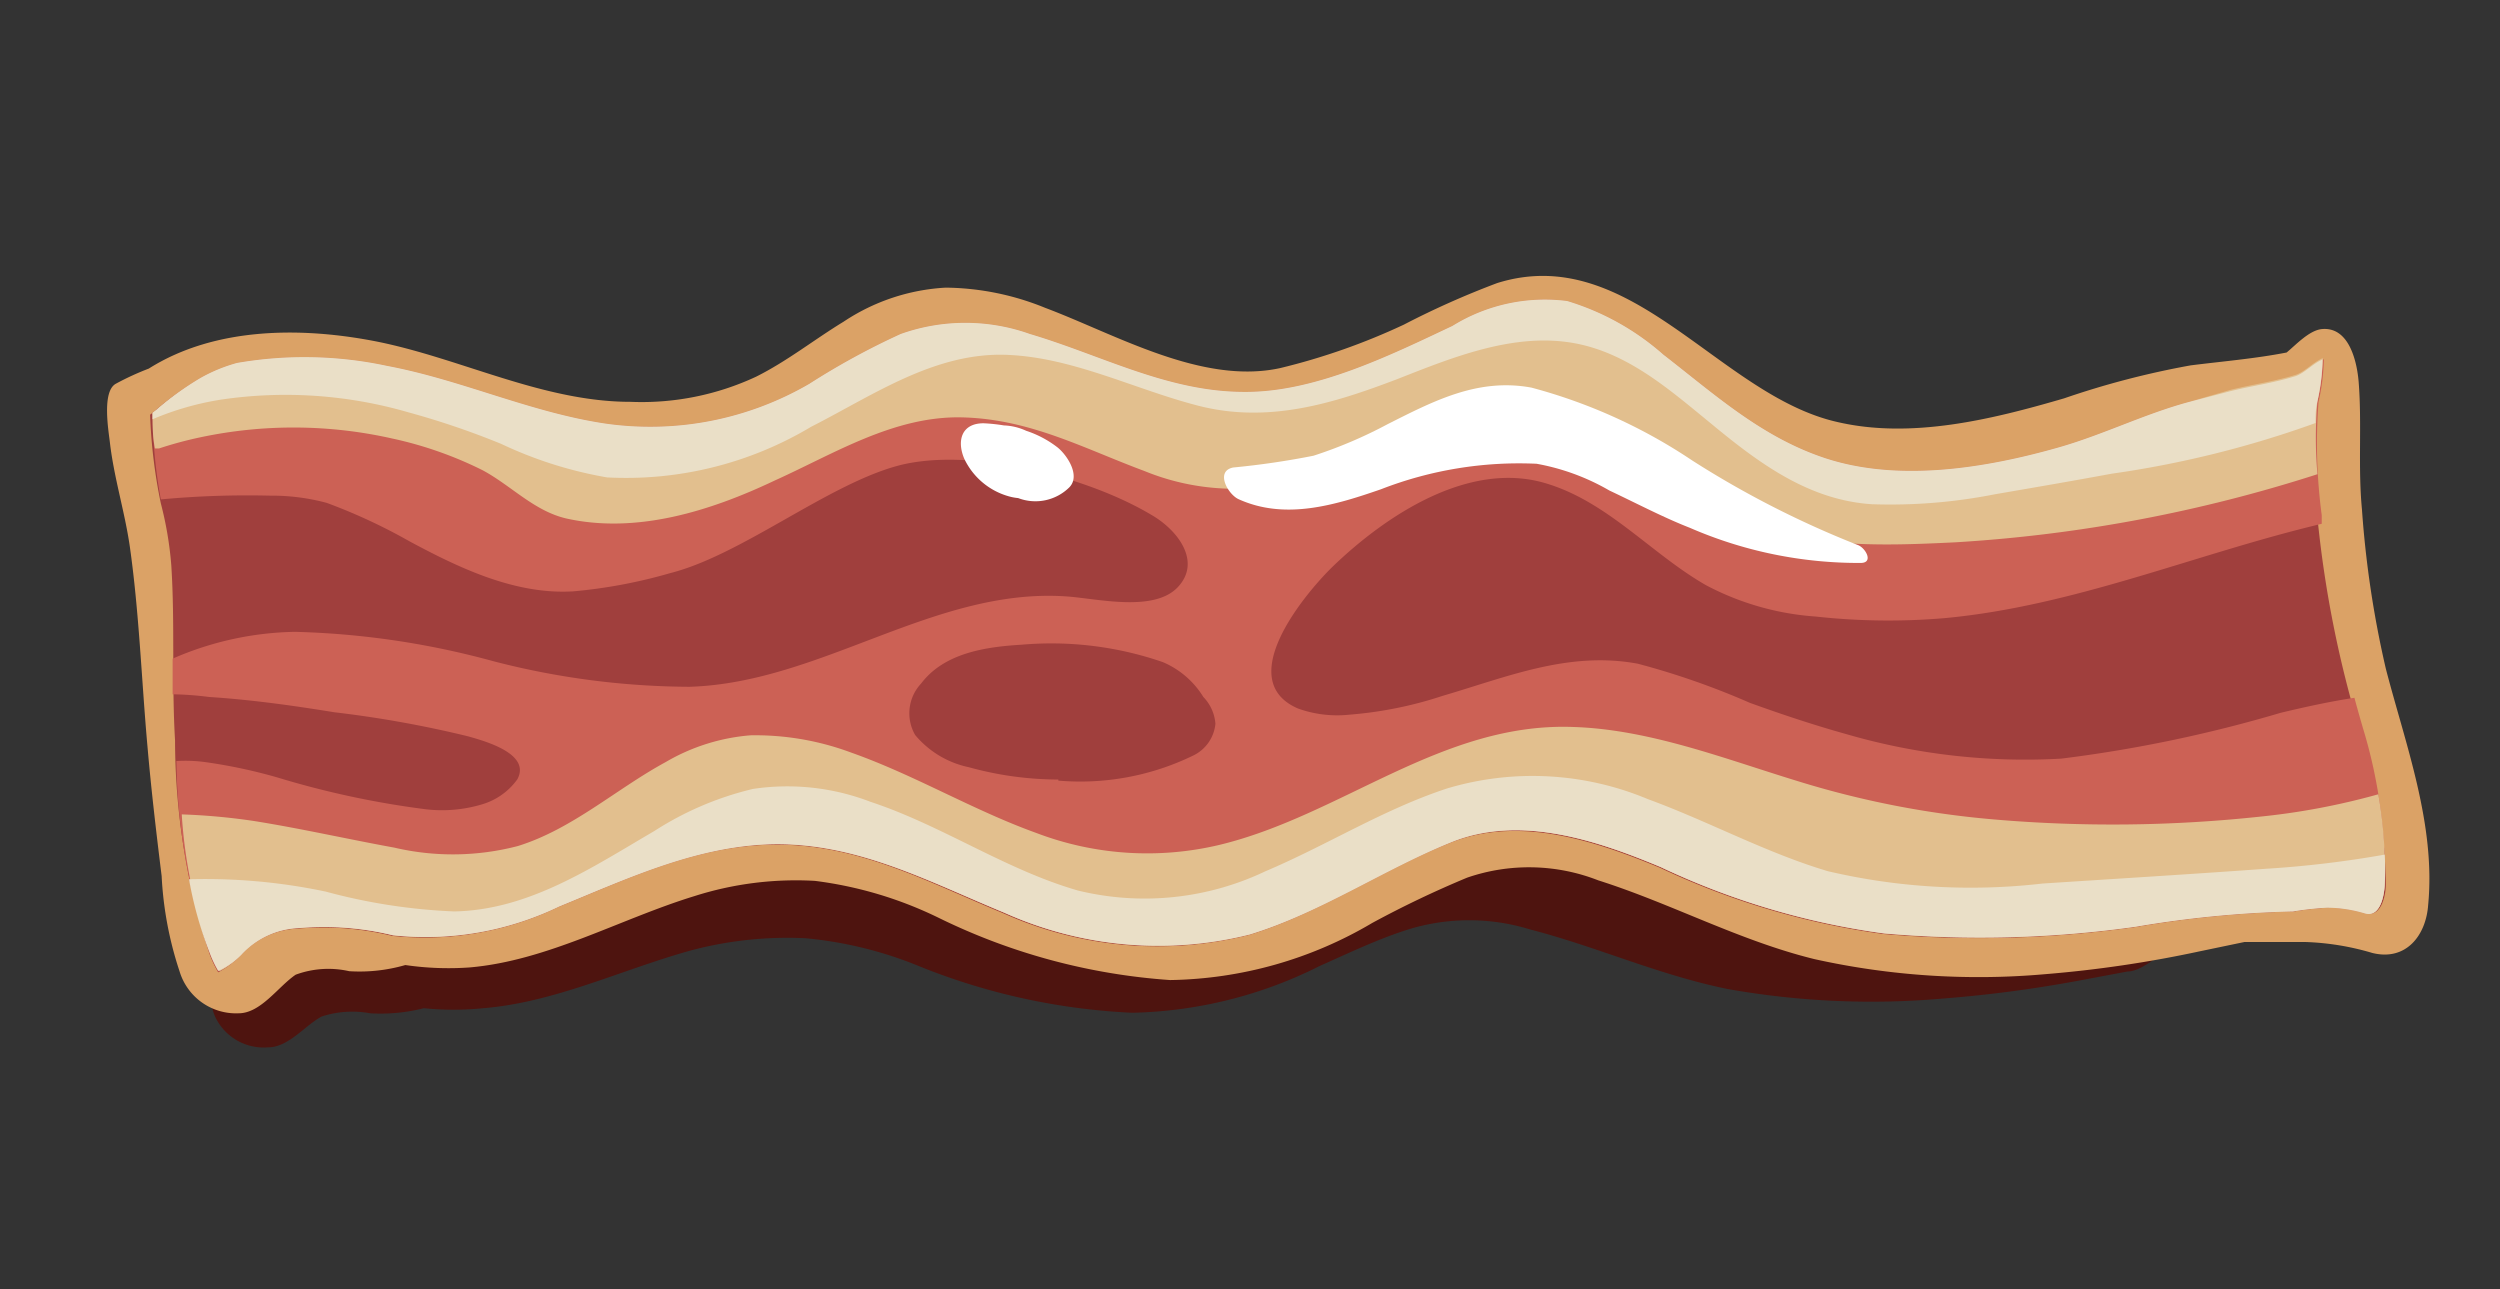 <svg id="Layer_1" data-name="Layer 1" xmlns="http://www.w3.org/2000/svg" viewBox="0 0 93.26 48.09"><rect x="0" y="0" width="93.26" height="48.09" fill="#333333" stroke="none"/><defs><style>.cls-1{fill:#4e140f;}.cls-2{fill:#dba266;}.cls-3{fill:#a03f3d;}.cls-4{fill:#cc6155;}.cls-5{fill:#e2bf8e;}.cls-6{fill:#eadfc7;}.cls-7{fill:#fff;}</style></defs><path class="cls-1" d="M84.35,33.28c1.15.23-.78,1.21-.66.32.33-2.33,1.29-3.19.65-5.39a24.91,24.91,0,0,1-.71-4.63c-.11-1.24.05-2.47,0-3.7,0-.62-.3-1.67-1.27-1.55a3.28,3.28,0,0,0-1.2.69c-1.1.2-2.21.29-3.32.42a34.24,34.24,0,0,0-4.38,1c-2.48.64-5.29,1.26-7.85.77-4.06-.77-7-5.22-11.64-3.94-1.13.31-2.16.83-3.24,1.24a26.33,26.33,0,0,1-4.29,1.33c-2.71.52-5.66-.93-8.09-1.69a10.55,10.55,0,0,0-3.41-.55,8.22,8.22,0,0,0-3.55,1c-1,.54-2,1.17-3.05,1.65a11.31,11.31,0,0,1-4.36.78c-3,0-5.77-1.2-8.67-1.67C12.7,19,9.69,19,7.36,20.23c-.39.13-.77.28-1.15.45S5.93,22.06,6,22.41c.11,1,.47,2,.61,3,.29,1.92.33,3.91.48,5.85.11,1.27.26,2.53.41,3.8A8.88,8.88,0,0,0,8,37.87a2,2,0,0,0,2,1.2c.77,0,1.39-.83,2-1.15a3.67,3.67,0,0,1,1.81-.12,6.56,6.56,0,0,0,2-.19h0a10.92,10.92,0,0,0,2.22,0c2.7-.22,5.23-1.47,7.8-2.17A14,14,0,0,1,30.05,35a14.77,14.77,0,0,1,4.28,1.06,24.13,24.13,0,0,0,7.91,1.72,16.29,16.29,0,0,0,7-1.75c1.08-.48,2.16-1,3.3-1.36a7.69,7.69,0,0,1,4.53,0c2.52.65,4.82,1.71,7.41,2.23a30.61,30.61,0,0,0,8,.35,48.22,48.22,0,0,0,5.34-.72l1.55-.29c.7,0,1.61-1.13,2.3-1.14S83.56,33.12,84.35,33.28Z"/><path class="cls-2" d="M88.5,35.55c1.25.31,2-.65,2.08-1.79.29-3-.85-6-1.58-8.82A38,38,0,0,1,88.11,19c-.15-1.58,0-3.15-.12-4.72-.06-.79-.36-2.13-1.41-2-.46.07-.93.58-1.28.87-1.18.23-2.39.33-3.58.48A31.85,31.85,0,0,0,77,14.86c-2.67.78-5.7,1.53-8.47.88-4.41-1-7.7-6.74-12.68-5.18a31.79,31.79,0,0,0-3.48,1.55,24.26,24.26,0,0,1-4.61,1.62c-2.92.64-6.14-1.26-8.78-2.25a10.06,10.06,0,0,0-3.7-.75A7.61,7.61,0,0,0,31.47,12c-1.1.67-2.1,1.47-3.26,2.05a10.09,10.09,0,0,1-4.69.94c-3.25,0-6.28-1.6-9.42-2.24-2.8-.56-6.06-.57-8.55,1a10.24,10.24,0,0,0-1.22.56c-.54.28-.28,1.76-.23,2.2.15,1.3.55,2.56.74,3.86.35,2.45.44,5,.66,7.46.14,1.62.33,3.23.53,4.85a13.35,13.35,0,0,0,.67,3.56,2.2,2.2,0,0,0,2.2,1.56c.83,0,1.48-1,2.13-1.44a3.52,3.52,0,0,1,2-.13A6.14,6.14,0,0,0,15.12,36h0a11.16,11.16,0,0,0,2.39.09c2.92-.25,5.62-1.81,8.39-2.66a12.47,12.47,0,0,1,4.5-.57,14.68,14.68,0,0,1,4.66,1.4,23.19,23.19,0,0,0,8.59,2.3,15.24,15.24,0,0,0,7.54-2.13,38.26,38.26,0,0,1,3.54-1.69,7.09,7.09,0,0,1,4.89.1c2.74.87,5.26,2.25,8.07,2.94a28.28,28.28,0,0,0,8.61.56,44.53,44.53,0,0,0,5.75-.85l1.68-.35,2.25,0A9.85,9.85,0,0,1,88.5,35.55Z"/><path class="cls-3" d="M70.24,34.84a28.38,28.38,0,0,1-8.32-2.47c-2.41-1-5.23-1.95-7.8-.94s-4.89,2.64-7.54,3.45a14,14,0,0,1-9.15-.81c-2.79-1.15-5.39-2.58-8.49-2.56-2.89,0-5.52,1.26-8.13,2.33a11.46,11.46,0,0,1-6.19,1.07,10.85,10.85,0,0,0-3.5-.27,3.08,3.08,0,0,0-2.16,1,3,3,0,0,1-.82.63,4.33,4.33,0,0,1-.31-.65,25.51,25.51,0,0,1-1.3-8c-.13-2.18,0-4.35-.14-6.53A13.23,13.23,0,0,0,6,18.78a19.43,19.43,0,0,1-.4-3.31l.14-.11a11.33,11.33,0,0,1,1.65-1.19,6,6,0,0,1,1.36-.56,14.7,14.7,0,0,1,5.6.11c2.77.52,5.33,1.73,8.13,2.15a11.8,11.8,0,0,0,7.62-1.48,27.43,27.43,0,0,1,3.41-1.86,7.18,7.18,0,0,1,4.82,0c2.68.79,5.15,2.15,8,2.16,2.63,0,5.43-1.36,7.76-2.46a6.55,6.55,0,0,1,4.28-.93,9.61,9.61,0,0,1,3.59,2c2,1.47,3.69,3.06,6,3.85,2.77.92,6,.39,8.75-.39,1.65-.47,3.18-1.24,4.84-1.69l1.59-.45c.81-.2,1.63-.31,2.43-.56.37-.12.67-.47,1-.62a7.86,7.86,0,0,1-.2,1.6,20.34,20.34,0,0,0,.08,4.27,41.36,41.36,0,0,0,1.58,7.94A18.69,18.69,0,0,1,89,33c0,.39-.16,1.21-.72,1.07a5,5,0,0,0-1.43-.21,11,11,0,0,0-1.27.14,40.11,40.11,0,0,0-5.91.58A41.54,41.54,0,0,1,70.24,34.84Z"/><path class="cls-4" d="M88.24,34.08c.56.14.7-.68.72-1.07a18.69,18.69,0,0,0-.81-5.84c-.11-.38-.22-.76-.32-1.14-.92.14-1.83.34-2.75.56a50.71,50.71,0,0,1-8.19,1.71,23.86,23.86,0,0,1-8-.91c-1.22-.34-2.42-.74-3.61-1.17a28.77,28.77,0,0,0-4.18-1.46c-2.57-.48-4.87.49-7.29,1.2a14.74,14.74,0,0,1-3.47.7,4.31,4.31,0,0,1-1.92-.23c-2.43-1.05.23-4.25,1.28-5.28,2-1.93,5.12-4,8-3.11,2.3.7,3.9,2.62,5.94,3.79A10.27,10.27,0,0,0,67.74,23a24.73,24.73,0,0,0,4.79.06c4.86-.45,9.37-2.4,14.08-3.52,0-.11,0-.21,0-.32A20.34,20.34,0,0,1,86.49,15a7.86,7.86,0,0,0,.2-1.6c-.36.15-.66.5-1,.62-.8.25-1.62.36-2.43.56L81.64,15c-1.66.45-3.19,1.22-4.84,1.69-2.74.78-6,1.31-8.75.39-2.36-.79-4.1-2.38-6-3.85a9.61,9.61,0,0,0-3.59-2,6.55,6.55,0,0,0-4.28.93c-2.33,1.1-5.13,2.48-7.76,2.46-2.86,0-5.33-1.37-8-2.16a7.18,7.18,0,0,0-4.82,0,27.43,27.43,0,0,0-3.41,1.86,11.8,11.8,0,0,1-7.62,1.48c-2.8-.42-5.36-1.63-8.13-2.15a14.7,14.7,0,0,0-5.6-.11,6,6,0,0,0-1.36.56,11.33,11.33,0,0,0-1.65,1.19l-.14.11A18.66,18.66,0,0,0,6,18.63a34.85,34.85,0,0,1,4.08-.14,7.88,7.88,0,0,1,2.11.27,21,21,0,0,1,3.08,1.43c1.86,1,3.95,2,6.11,1.87A19,19,0,0,0,25,21.38c2.65-.67,5.84-3.28,8.47-4s7,.35,9.47,1.82c1,.57,1.89,1.75,1,2.7s-3,.43-4.14.35c-4.93-.35-9.16,3.22-14.08,3.37a29.54,29.54,0,0,1-7.3-.95A30.92,30.92,0,0,0,11,23.57a11.87,11.87,0,0,0-4.56,1c0,.45,0,.89,0,1.33A11.82,11.82,0,0,1,7.8,26c1.56.1,3.13.32,4.67.57a41.41,41.41,0,0,1,5,.9c.59.17,2.35.64,1.83,1.6A2.48,2.48,0,0,1,18,30a5.19,5.19,0,0,1-2.11.19A33.53,33.53,0,0,1,10.34,29a19.57,19.57,0,0,0-2.61-.56,5.51,5.51,0,0,0-1.15-.05A23.22,23.22,0,0,0,7.83,35.6a4.33,4.33,0,0,0,.31.65A3,3,0,0,0,9,35.62a3.08,3.08,0,0,1,2.16-1,10.85,10.85,0,0,1,3.5.27,11.46,11.46,0,0,0,6.19-1.07c2.61-1.07,5.24-2.31,8.13-2.33,3.1,0,5.7,1.41,8.49,2.56a14,14,0,0,0,9.15.81c2.65-.81,5-2.43,7.54-3.45s5.39-.07,7.8.94a28.38,28.38,0,0,0,8.32,2.47,41.54,41.54,0,0,0,9.39-.25A40.11,40.11,0,0,1,85.54,34a11,11,0,0,1,1.27-.14A5,5,0,0,1,88.24,34.08Zm-48.76-5a12.58,12.58,0,0,1-3.34-.46,3.56,3.56,0,0,1-2-1.2,1.62,1.62,0,0,1,.22-1.92c.86-1.14,2.4-1.37,3.75-1.45a12.75,12.75,0,0,1,5.27.65A3.28,3.28,0,0,1,44.89,26,1.61,1.61,0,0,1,45.34,27a1.47,1.47,0,0,1-.84,1.19A9.62,9.62,0,0,1,39.48,29.12Z"/><path class="cls-5" d="M5.93,16.73a14.38,14.38,0,0,1,1.56-.42,16.74,16.74,0,0,1,7.15.05A14.28,14.28,0,0,1,18,17.54c1.05.56,1.92,1.52,3.12,1.8,2.63.59,5.39-.28,7.77-1.41,2.22-1,4.46-2.42,7-2.36s4.56,1.17,6.8,2a8.87,8.87,0,0,0,3.59.66,11.81,11.81,0,0,0,4-1.15c2.37-1.06,4.79-2.34,7.46-1.63,2.37.62,4.15,2.4,6.27,3.53,2.78,1.5,5.89,1.4,8.94,1.25a54.65,54.65,0,0,0,13.5-2.54,15.56,15.56,0,0,1,0-2.73,7.86,7.86,0,0,0,.2-1.6c-.36.15-.66.5-1,.62-.8.25-1.62.36-2.43.56L81.64,15c-1.66.45-3.19,1.22-4.84,1.69-2.74.78-6,1.31-8.75.39-2.36-.79-4.1-2.38-6-3.85a9.61,9.61,0,0,0-3.59-2,6.55,6.55,0,0,0-4.28.93c-2.33,1.1-5.13,2.48-7.76,2.46-2.86,0-5.33-1.37-8-2.16a7.18,7.18,0,0,0-4.82,0,27.43,27.43,0,0,0-3.41,1.86,11.8,11.8,0,0,1-7.62,1.48c-2.8-.42-5.36-1.63-8.13-2.15a14.7,14.7,0,0,0-5.6-.11,6,6,0,0,0-1.36.56,11.33,11.33,0,0,0-1.65,1.19l-.14.11c0,.45,0,.89.09,1.33Z"/><path class="cls-6" d="M8.23,14.91a16.42,16.42,0,0,1,7,.47,30.15,30.15,0,0,1,3.47,1.18,15.27,15.27,0,0,0,3.95,1.25,13.45,13.45,0,0,0,7.61-1.89c2.32-1.18,4.64-2.81,7.36-2.68,2.45.11,4.75,1.3,7.1,1.9,2.6.66,5-.08,7.41-1,2.06-.81,4.38-1.76,6.64-1.33,2,.38,3.55,1.76,5.07,3,1.79,1.48,3.64,2.85,6,3a20.06,20.06,0,0,0,4.57-.37c1.45-.25,2.91-.5,4.37-.77a38.07,38.07,0,0,0,7.6-1.89c0-.26,0-.52.06-.77a7.86,7.86,0,0,0,.2-1.6c-.36.15-.66.5-1,.62-.8.25-1.62.36-2.43.56L81.64,15c-1.66.45-3.19,1.22-4.84,1.69-2.74.78-6,1.31-8.75.39-2.36-.79-4.1-2.38-6-3.85a9.61,9.61,0,0,0-3.59-2,6.55,6.55,0,0,0-4.28.93c-2.33,1.1-5.13,2.48-7.76,2.46-2.86,0-5.33-1.37-8-2.16a7.18,7.18,0,0,0-4.82,0,27.43,27.43,0,0,0-3.41,1.86,11.8,11.8,0,0,1-7.62,1.48c-2.8-.42-5.36-1.63-8.13-2.15a14.7,14.7,0,0,0-5.6-.11,6,6,0,0,0-1.36.56,11.33,11.33,0,0,0-1.65,1.19l-.14.11c0,.08,0,.16,0,.24A10.82,10.82,0,0,1,8.23,14.91Z"/><path class="cls-5" d="M88.24,34.08c.56.14.7-.68.72-1.07a16.36,16.36,0,0,0-.24-3.38,26.11,26.11,0,0,1-4.37.83,51.68,51.68,0,0,1-9.95.11A34.62,34.62,0,0,1,67,29.12c-2.68-.82-5.47-1.91-8.3-2-4.91-.19-8.65,3.3-13.22,4.4a11.63,11.63,0,0,1-6.83-.45c-2.36-.85-4.53-2.16-6.91-3A10.24,10.24,0,0,0,28,27.43a7.42,7.42,0,0,0-3.17,1c-1.84,1-3.48,2.5-5.51,3.13a9.59,9.59,0,0,1-4.61.06c-1.76-.32-3.51-.72-5.28-1a23.71,23.71,0,0,0-2.65-.24,18.27,18.27,0,0,0,1.1,5.2,4.33,4.33,0,0,0,.31.65A3,3,0,0,0,9,35.62a3.08,3.08,0,0,1,2.16-1,10.85,10.85,0,0,1,3.5.27,11.46,11.46,0,0,0,6.19-1.07c2.61-1.07,5.24-2.31,8.13-2.33,3.1,0,5.7,1.41,8.49,2.56a14,14,0,0,0,9.15.81c2.65-.81,5-2.43,7.54-3.45s5.39-.07,7.8.94a28.38,28.38,0,0,0,8.32,2.47,41.54,41.54,0,0,0,9.39-.25A40.11,40.11,0,0,1,85.54,34a11,11,0,0,1,1.27-.14A5,5,0,0,1,88.24,34.08Z"/><path class="cls-6" d="M88.24,34.08c.56.14.7-.68.72-1.07a10.65,10.65,0,0,0,0-1.13,39.14,39.14,0,0,1-4.45.53c-2.77.2-5.55.37-8.32.55a23.34,23.34,0,0,1-8-.46c-2.32-.69-4.45-1.86-6.72-2.69a11.13,11.13,0,0,0-7.48-.4c-2.38.78-4.49,2.12-6.78,3.09a10.48,10.48,0,0,1-7,.72c-2.71-.78-5.07-2.43-7.74-3.31a8.64,8.64,0,0,0-4.38-.48A11.84,11.84,0,0,0,24.41,31c-2.33,1.36-4.68,2.95-7.47,3a21.62,21.62,0,0,1-4.79-.74,21.77,21.77,0,0,0-5.1-.46,14.6,14.6,0,0,0,.78,2.77,4.33,4.33,0,0,0,.31.65A3,3,0,0,0,9,35.62a3.08,3.08,0,0,1,2.16-1,10.85,10.85,0,0,1,3.5.27,11.46,11.46,0,0,0,6.19-1.07c2.61-1.07,5.24-2.31,8.13-2.33,3.1,0,5.7,1.41,8.49,2.56a14,14,0,0,0,9.15.81c2.65-.81,5-2.43,7.54-3.45s5.39-.07,7.8.94a28.38,28.38,0,0,0,8.32,2.47,41.54,41.54,0,0,0,9.39-.25A40.11,40.11,0,0,1,85.54,34a11,11,0,0,1,1.27-.14A5,5,0,0,1,88.24,34.08Z"/><path class="cls-7" d="M69.3,20.33a35.86,35.86,0,0,1-6.17-3.15,20,20,0,0,0-6-2.72c-2-.37-3.65.5-5.36,1.36A16.86,16.86,0,0,1,49,17a30,30,0,0,1-3,.44c-.68.14-.19,1,.2,1.18,1.74.79,3.59.23,5.32-.37a14.22,14.22,0,0,1,5.8-.95,8.36,8.36,0,0,1,2.72,1c1,.47,2,1,3,1.39A15.77,15.77,0,0,0,69.41,21C69.91,21,69.59,20.43,69.3,20.33Z"/><path class="cls-7" d="M39.89,18.18c.43-.44-.09-1.21-.44-1.49a3.89,3.89,0,0,0-1.17-.62,2.16,2.16,0,0,0-.83-.2,6.31,6.31,0,0,0-.76-.08c-.83,0-1,.66-.72,1.32a2.62,2.62,0,0,0,1.68,1.41,1.91,1.91,0,0,0,.33.06A1.8,1.8,0,0,0,39.89,18.18Z"/></svg>